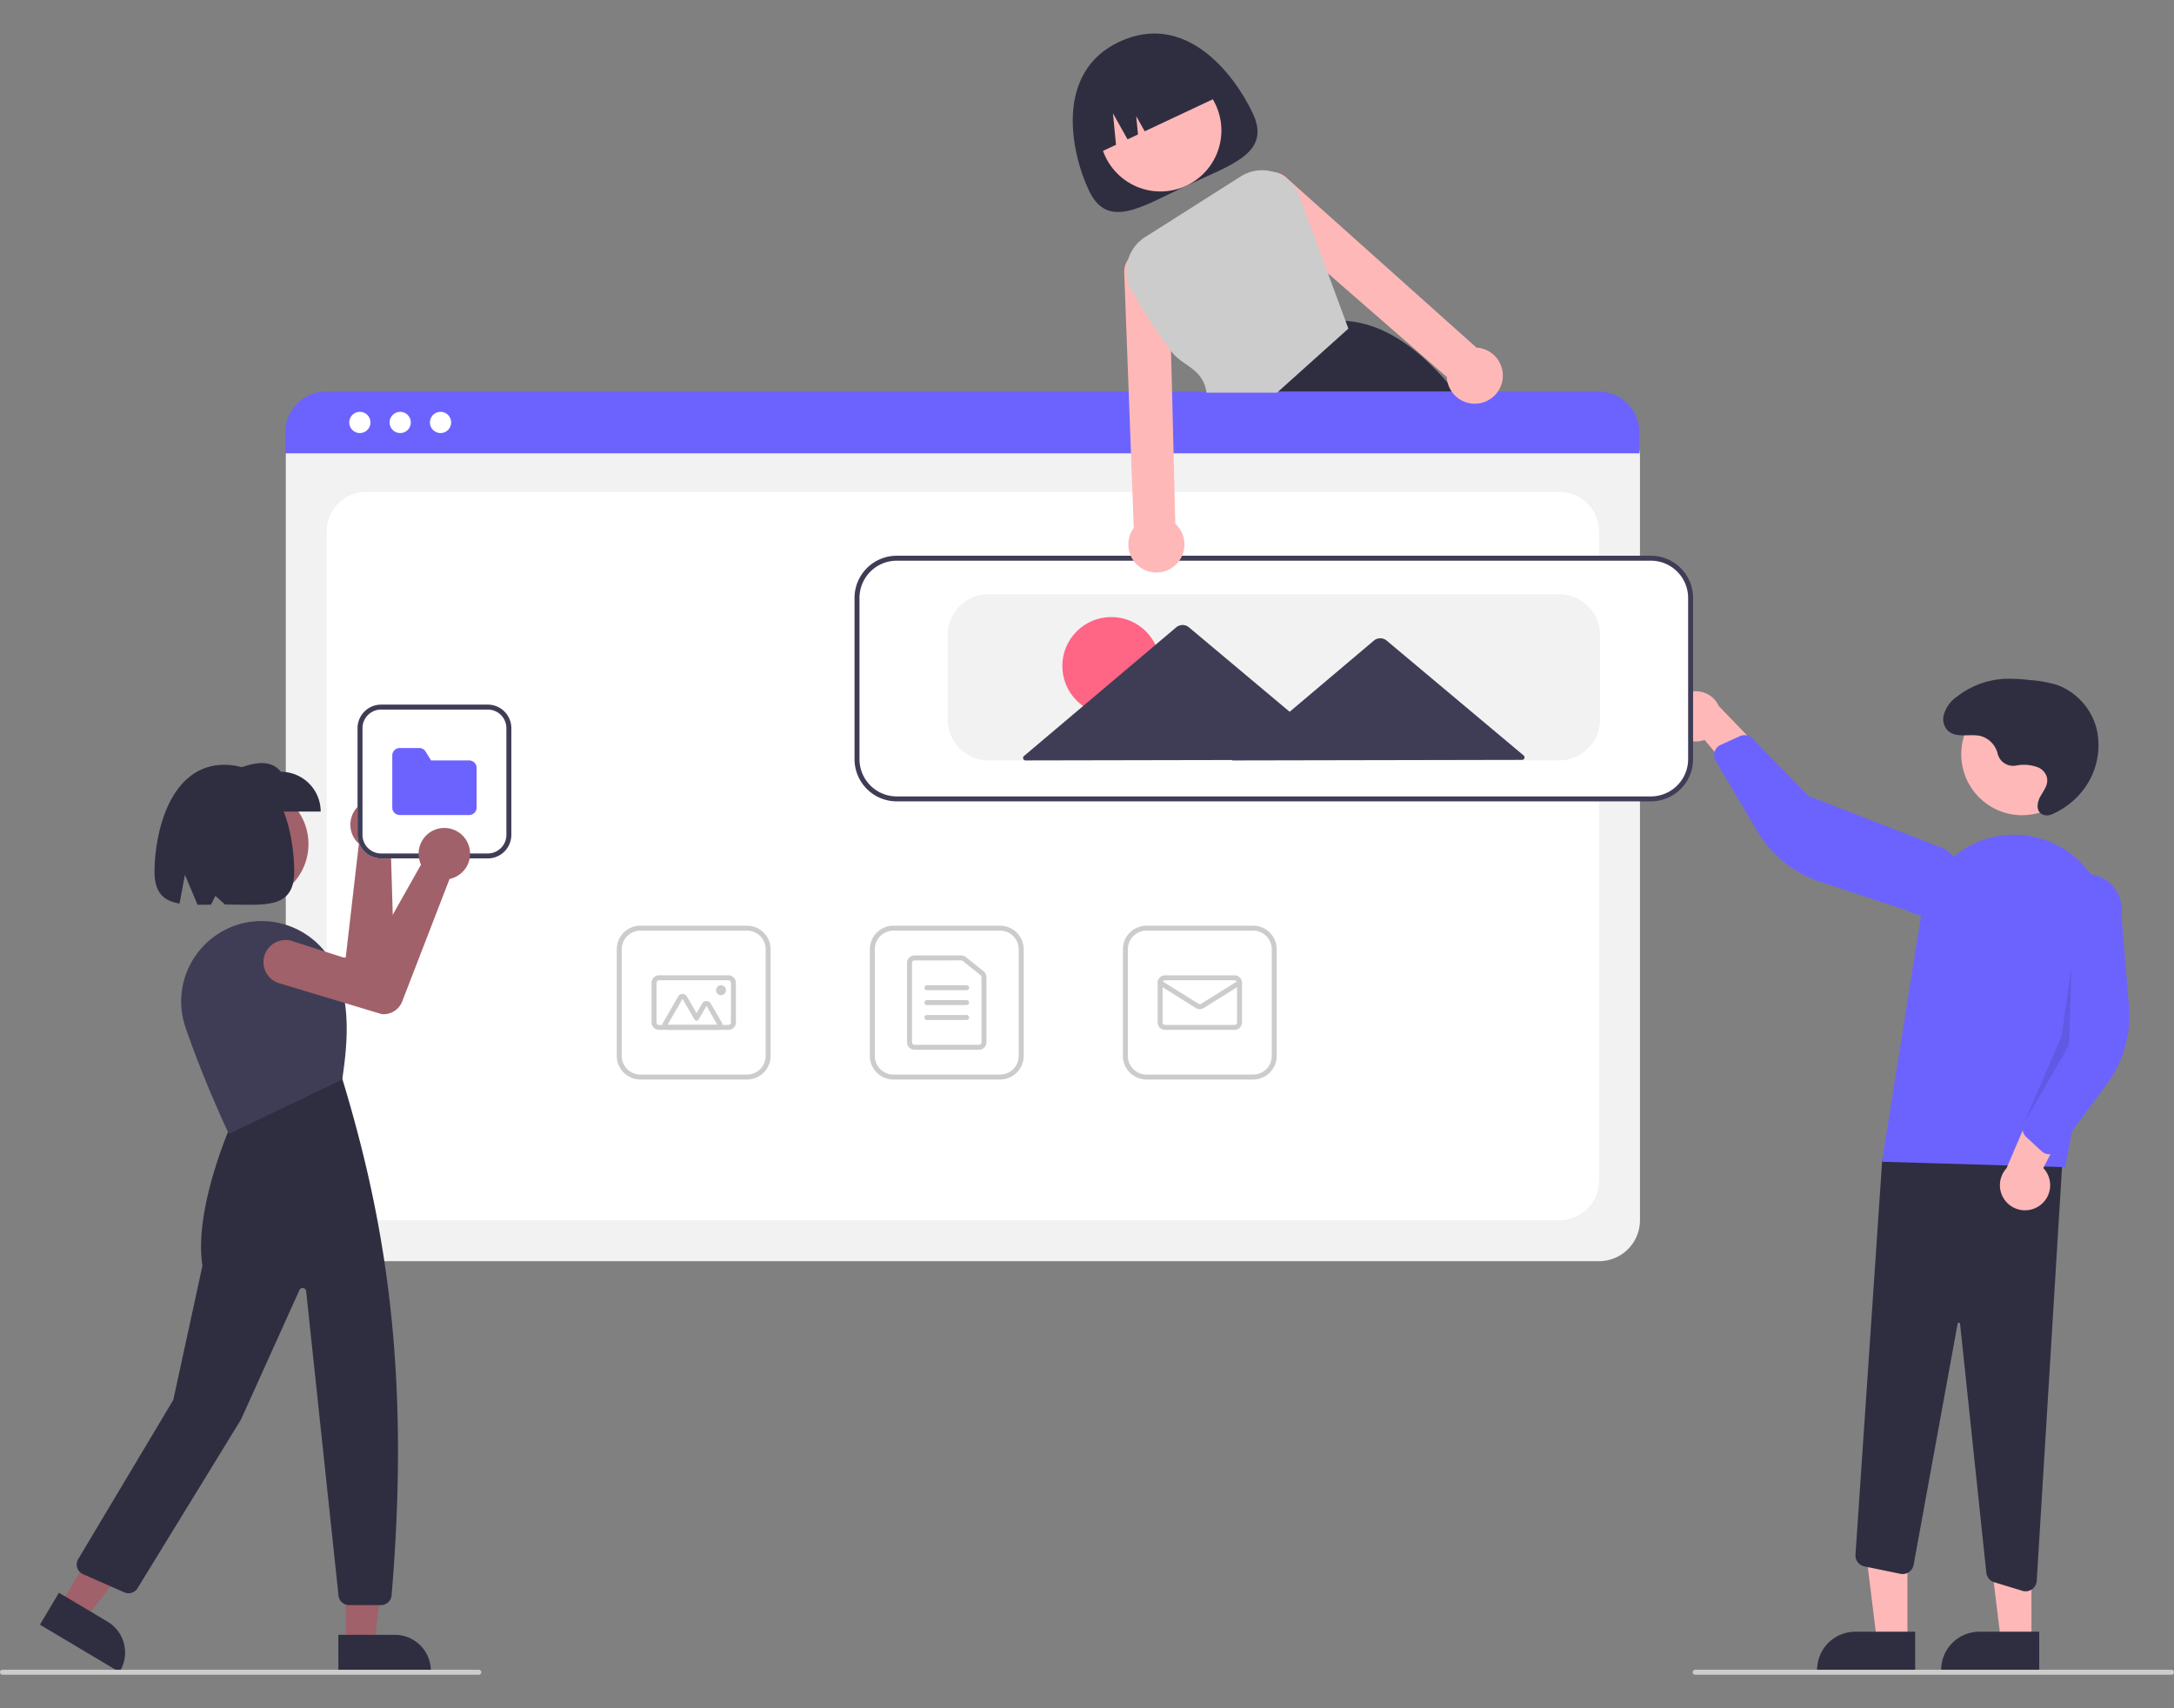 <svg xmlns="http://www.w3.org/2000/svg" xmlns:xlink="http://www.w3.org/1999/xlink" width="420" height="330" viewBox="0 0 420 330">
  <rect x="0" y="0" width="420" height="330" fill="#808080" stroke="none"/>
  <defs>
    <style>
      .cls-1, .cls-6 {
        fill: #fff;
      }

      .cls-1 {
        stroke: #707070;
      }

      .cls-2 {
        clip-path: url(#clip-path);
      }

      .cls-3 {
        fill: #2f2e41;
      }

      .cls-4 {
        fill: #ffb8b8;
      }

      .cls-5 {
        fill: #f2f2f2;
      }

      .cls-7 {
        fill: #6c63ff;
      }

      .cls-8 {
        fill: #ccc;
      }

      .cls-9 {
        opacity: 0.1;
      }

      .cls-10 {
        fill: #3f3d56;
      }

      .cls-11 {
        fill: #ff6584;
      }

      .cls-12 {
        fill: #a0616a;
      }
    </style>
    <clipPath id="clip-path">
      <rect id="Rectangle_201" data-name="Rectangle 201" class="cls-1" width="420" height="330" transform="translate(90 6375)"/>
    </clipPath>
  </defs>
  <g id="flat5" class="cls-2" transform="translate(-90 -6375)">
    <g id="_5-startDesign" data-name="5-startDesign" transform="translate(90 6381.478)">
      <path id="Path_944" data-name="Path 944" class="cls-3" d="M328.721,66.457c3.6,7.667-4.031,9.838-12.776,13.947s-15.289,8.6-18.891.933-6.526-22.883,5.845-28.7C315.7,46.628,325.119,58.791,328.721,66.457Z" transform="translate(-86.688 -51.027)"/>
      <circle id="Ellipse_118" data-name="Ellipse 118" class="cls-4" cx="11.772" cy="11.772" r="11.772" transform="translate(212.419 6.963)"/>
      <path id="Path_945" data-name="Path 945" class="cls-3" d="M369.2,121.969c-.407-.532-.815-1.054-1.227-1.563q-.8-.992-1.606-1.922c-6.1-7.041-12.591-11.474-19.737-11.949h-.01l-.106-.01-14.24,13.881-4.841,4.716.106.259,2.612,6.5h45.769a112.546,112.546,0,0,0-6.72-9.917Z" transform="translate(-86.688 -51.027)"/>
      <path id="Path_946" data-name="Path 946" class="cls-3" d="M298.078,74.5h0l4.214-1.98-.587-6.079,2.818,5.031,2.014-.946-.342-3.546,1.644,2.935L322.8,62.883h0A12.462,12.462,0,0,0,306.226,56.9l-2.169,1.019A12.462,12.462,0,0,0,298.078,74.5Z" transform="translate(-86.688 -51.027)"/>
      <path id="Path_947" data-name="Path 947" class="cls-5" d="M395.61,288.185h-245.8a7.917,7.917,0,0,1-7.908-7.908v-147.7a5.8,5.8,0,0,1,5.794-5.794H397.625a5.9,5.9,0,0,1,5.894,5.894v147.6a7.917,7.917,0,0,1-7.909,7.908Z" transform="translate(-86.688 -51.027)"/>
      <path id="Path_948" data-name="Path 948" class="cls-6" d="M157.475,280.277H387.942a7.669,7.669,0,0,0,7.669-7.669V147.248a7.669,7.669,0,0,0-7.669-7.669H157.475a7.669,7.669,0,0,0-7.669,7.669v125.36A7.669,7.669,0,0,0,157.475,280.277Z" transform="translate(-86.688 -51.027)"/>
      <path id="Path_949" data-name="Path 949" class="cls-7" d="M403.409,132.126H141.787V128.1a7.944,7.944,0,0,1,7.937-7.932H395.471a7.944,7.944,0,0,1,7.937,7.932Z" transform="translate(-86.688 -51.027)"/>
      <circle id="Ellipse_119" data-name="Ellipse 119" class="cls-6" cx="2.053" cy="2.053" r="2.053" transform="translate(67.47 73.078)"/>
      <circle id="Ellipse_120" data-name="Ellipse 120" class="cls-6" cx="2.053" cy="2.053" r="2.053" transform="translate(75.263 73.078)"/>
      <circle id="Ellipse_121" data-name="Ellipse 121" class="cls-6" cx="2.053" cy="2.053" r="2.053" transform="translate(83.056 73.078)"/>
      <path id="Path_950" data-name="Path 950" class="cls-8" d="M279.9,253.09h-20.61a4.559,4.559,0,0,1-4.553-4.553v-20.61a4.559,4.559,0,0,1,4.553-4.553H279.9a4.559,4.559,0,0,1,4.553,4.553v20.61A4.559,4.559,0,0,1,279.9,253.09Zm-20.61-28.758a3.6,3.6,0,0,0-3.595,3.595v20.61a3.6,3.6,0,0,0,3.595,3.595H279.9a3.6,3.6,0,0,0,3.595-3.595v-20.61a3.6,3.6,0,0,0-3.595-3.595Z" transform="translate(-86.688 -51.027)"/>
      <path id="Path_951" data-name="Path 951" class="cls-8" d="M275.825,247.339H263.363a1.439,1.439,0,0,1-1.438-1.438V230.563a1.439,1.439,0,0,1,1.438-1.438h9.03a1.441,1.441,0,0,1,.9.317l3.432,2.758a1.43,1.43,0,0,1,.537,1.121V245.9A1.439,1.439,0,0,1,275.825,247.339Zm-12.462-17.255a.48.48,0,0,0-.479.479V245.9a.48.48,0,0,0,.479.479h12.462a.48.48,0,0,0,.479-.479v-12.58a.477.477,0,0,0-.179-.374l-3.432-2.758a.48.48,0,0,0-.3-.106Z" transform="translate(-86.688 -51.027)"/>
      <path id="Path_952" data-name="Path 952" class="cls-8" d="M273.429,235.835H265.76a.479.479,0,0,1,0-.959h7.669a.479.479,0,1,1,0,.959Z" transform="translate(-86.688 -51.027)"/>
      <path id="Path_953" data-name="Path 953" class="cls-8" d="M273.429,238.711H265.76a.479.479,0,0,1,0-.959h7.669a.479.479,0,1,1,0,.959Z" transform="translate(-86.688 -51.027)"/>
      <path id="Path_954" data-name="Path 954" class="cls-8" d="M273.429,241.587H265.76a.479.479,0,0,1,0-.959h7.669a.479.479,0,1,1,0,.959Z" transform="translate(-86.688 -51.027)"/>
      <path id="Path_955" data-name="Path 955" class="cls-8" d="M328.788,253.09h-20.61a4.559,4.559,0,0,1-4.553-4.553v-20.61a4.559,4.559,0,0,1,4.553-4.553h20.61a4.559,4.559,0,0,1,4.553,4.553v20.61A4.558,4.558,0,0,1,328.788,253.09Zm-20.61-28.758a3.6,3.6,0,0,0-3.595,3.595v20.61a3.6,3.6,0,0,0,3.595,3.595h20.61a3.6,3.6,0,0,0,3.595-3.595v-20.61a3.6,3.6,0,0,0-3.595-3.595Z" transform="translate(-86.688 -51.027)"/>
      <path id="Path_956" data-name="Path 956" class="cls-8" d="M325.193,243.5h-13.42a1.439,1.439,0,0,1-1.438-1.438V234.4a1.439,1.439,0,0,1,1.438-1.438h13.42a1.44,1.44,0,0,1,1.438,1.438v7.669A1.439,1.439,0,0,1,325.193,243.5Zm-13.42-9.586a.48.48,0,0,0-.479.479v7.669a.48.48,0,0,0,.479.479h13.42a.48.48,0,0,0,.479-.479V234.4a.48.48,0,0,0-.479-.479Z" transform="translate(-86.688 -51.027)"/>
      <path id="Path_957" data-name="Path 957" class="cls-8" d="M318.483,239.5a1.44,1.44,0,0,1-.762-.217L310.56,234.8a.479.479,0,1,1,.508-.813l7.161,4.475a.482.482,0,0,0,.508,0l7.161-4.475a.479.479,0,0,1,.508.813l-7.161,4.475a1.44,1.44,0,0,1-.762.217Z" transform="translate(-86.688 -51.027)"/>
      <path id="Path_958" data-name="Path 958" class="cls-8" d="M231.011,253.09H210.4a4.559,4.559,0,0,1-4.553-4.553v-20.61a4.559,4.559,0,0,1,4.553-4.553h20.61a4.559,4.559,0,0,1,4.553,4.553v20.61A4.559,4.559,0,0,1,231.011,253.09ZM210.4,224.332a3.6,3.6,0,0,0-3.595,3.595v20.61a3.6,3.6,0,0,0,3.595,3.595h20.61a3.6,3.6,0,0,0,3.595-3.595v-20.61a3.6,3.6,0,0,0-3.595-3.595Z" transform="translate(-86.688 -51.027)"/>
      <path id="Path_959" data-name="Path 959" class="cls-8" d="M227.416,243.5H214a1.439,1.439,0,0,1-1.438-1.438V234.4A1.439,1.439,0,0,1,214,232.96h13.42a1.44,1.44,0,0,1,1.438,1.438v7.669A1.439,1.439,0,0,1,227.416,243.5ZM214,233.918a.48.48,0,0,0-.479.479v7.669a.48.48,0,0,0,.479.479h13.42a.48.48,0,0,0,.479-.479V234.4a.48.48,0,0,0-.479-.479Z" transform="translate(-86.688 -51.027)"/>
      <path id="Path_960" data-name="Path 960" class="cls-8" d="M225.289,243.5h-9.645a.958.958,0,0,1-.83-1.438l2.905-5.033a.959.959,0,0,1,1.66,0l1.876,3.25,1.087-1.883a.959.959,0,0,1,1.66,0l2.116,3.665a.959.959,0,0,1-.83,1.438Zm0-.959h0l-2.116-3.665-1.5,2.6a.479.479,0,0,1-.415.24h0a.479.479,0,0,1-.415-.24l-2.291-3.969-2.906,5.033Z" transform="translate(-86.688 -51.027)"/>
      <circle id="Ellipse_122" data-name="Ellipse 122" class="cls-8" cx="0.959" cy="0.959" r="0.959" transform="translate(138.331 183.85)"/>
      <path id="Path_961" data-name="Path 961" class="cls-4" d="M368.5,310.659h-5.876l-2.8-22.665H368.5Z"/>
      <path id="Path_962" data-name="Path 962" class="cls-3" d="M456.686,367.381H437.739v-.24a7.375,7.375,0,0,1,7.375-7.375h11.573Z" transform="translate(-86.688 -51.027)"/>
      <path id="Path_963" data-name="Path 963" class="cls-4" d="M392.464,310.659h-5.876l-2.8-22.665h8.672Z"/>
      <path id="Path_964" data-name="Path 964" class="cls-3" d="M480.653,367.381H461.706v-.24a7.375,7.375,0,0,1,7.375-7.375h11.573Z" transform="translate(-86.688 -51.027)"/>
      <path id="Path_965" data-name="Path 965" class="cls-3" d="M477.391,351.86l-5.442-1.656a2.154,2.154,0,0,1-1.517-1.837l-5.074-48.087a.23.23,0,0,0-.229-.214.225.225,0,0,0-.245.2l-8.5,46.588a2.157,2.157,0,0,1-2.557,1.725l-6.955-1.432a2.165,2.165,0,0,1-1.717-2.258l5.169-76.359,35.055-3.782-5.209,85.185a2.155,2.155,0,0,1-2.781,1.932Z" transform="translate(-86.688 -51.027)"/>
      <circle id="Ellipse_123" data-name="Ellipse 123" class="cls-4" cx="11.772" cy="11.772" r="11.772" transform="translate(378.897 127.459)"/>
      <path id="Path_966" data-name="Path 966" class="cls-7" d="M450.271,268.974l7.6-47.859a18.145,18.145,0,0,1,23.009-14.57h0a18.09,18.09,0,0,1,12.75,20.736l-7.952,42.74Z" transform="translate(-86.688 -51.027)"/>
      <path id="Path_967" data-name="Path 967" class="cls-4" d="M480.6,277.537a4.82,4.82,0,0,0,.837-7.343l7.859-15.218-8.85.944-6.106,14.307a4.846,4.846,0,0,0,6.26,7.31Z" transform="translate(-86.688 -51.027)"/>
      <path id="Path_968" data-name="Path 968" class="cls-7" d="M482.292,267.51a2.159,2.159,0,0,1-1.163-.552l-3.007-2.778a2.164,2.164,0,0,1-.523-2.422l6.009-14.244-.852-28.144a6.948,6.948,0,0,1,13.769,1.878l1.458,17.692a22.227,22.227,0,0,1-4.284,15.049l-9.371,12.669a2.159,2.159,0,0,1-1.531.865A2.133,2.133,0,0,1,482.292,267.51Z" transform="translate(-86.688 -51.027)"/>
      <path id="Path_969" data-name="Path 969" class="cls-4" d="M409.565,183.844A4.82,4.82,0,0,0,416,187.478l10.95,13.17,2.581-8.518-10.794-11.2a4.846,4.846,0,0,0-9.172,2.915Z" transform="translate(-86.688 -51.027)"/>
      <path id="Path_970" data-name="Path 970" class="cls-7" d="M418.143,189.3a2.16,2.16,0,0,1,.961-.856l3.731-1.686a2.164,2.164,0,0,1,2.435.463l10.774,11.087L462.293,208.5a6.948,6.948,0,1,1-7.1,11.947l-16.86-5.556a22.227,22.227,0,0,1-12.187-9.812l-8.013-13.569a2.159,2.159,0,0,1-.2-1.747,2.134,2.134,0,0,1,.207-.459Z" transform="translate(-86.688 -51.027)"/>
      <path id="Path_971" data-name="Path 971" class="cls-9" d="M400.217,180.05l-.479,15.338-8.83,15.343,7.373-17.1Z"/>
      <path id="Path_972" data-name="Path 972" class="cls-3" d="M476.008,192.47a3.079,3.079,0,0,1-3.37-2.254,4.68,4.68,0,0,0-3.332-3.486c-2.159-.493-4.8.523-6.381-1.113a3.181,3.181,0,0,1-.755-2.8,6.43,6.43,0,0,1,2.666-3.752,16.326,16.326,0,0,1,9.043-3.379,32.438,32.438,0,0,1,5.09.253,22.53,22.53,0,0,1,5.207.952,12.259,12.259,0,0,1,7.67,8.953,14.153,14.153,0,0,1-2.9,11.566,15.194,15.194,0,0,1-5.829,4.438,2.274,2.274,0,0,1-1.728.088c-1.417-.564-1.186-2.319-.54-3.491.692-1.253,1.756-2.467,1.2-3.992a3.021,3.021,0,0,0-1.5-1.613,7.727,7.727,0,0,0-4.5-.374Z" transform="translate(-86.688 -51.027)"/>
      <path id="Path_973" data-name="Path 973" class="cls-6" d="M405.631,199.117H259.924a7.917,7.917,0,0,1-7.908-7.908V160.054a7.917,7.917,0,0,1,7.908-7.908H405.631a7.918,7.918,0,0,1,7.909,7.908v31.155A7.917,7.917,0,0,1,405.631,199.117Z" transform="translate(-86.688 -51.027)"/>
      <path id="Path_974" data-name="Path 974" class="cls-10" d="M405.631,199.357H259.924a8.157,8.157,0,0,1-8.148-8.148V160.054a8.157,8.157,0,0,1,8.148-8.148H405.631a8.157,8.157,0,0,1,8.148,8.148v31.155A8.157,8.157,0,0,1,405.631,199.357ZM259.924,152.865a7.2,7.2,0,0,0-7.19,7.19v31.155a7.2,7.2,0,0,0,7.19,7.19H405.631a7.2,7.2,0,0,0,7.19-7.19V160.054a7.2,7.2,0,0,0-7.19-7.19Z" transform="translate(-86.688 -51.027)"/>
      <path id="Path_975" data-name="Path 975" class="cls-5" d="M387.9,191.449H277.658a7.917,7.917,0,0,1-7.908-7.908v-16.3a7.917,7.917,0,0,1,7.908-7.908H387.9a7.917,7.917,0,0,1,7.908,7.908v16.3a7.917,7.917,0,0,1-7.908,7.908Z" transform="translate(-86.688 -51.027)"/>
      <circle id="Ellipse_124" data-name="Ellipse 124" class="cls-11" cx="9.458" cy="9.458" r="9.458" transform="translate(205.235 112.723)"/>
      <path id="Path_976" data-name="Path 976" class="cls-10" d="M381.046,190.494,367.7,179.3l-13.119-11a1.917,1.917,0,0,0-2.47,0l-13.077,11.053-3.194,2.7-4.816-4.039-14.636-12.275a1.917,1.917,0,0,0-2.47,0l-14.589,12.332L284.507,190.6a.479.479,0,0,0,.31.845l30.381-.059,9.617-.019-.094.08,28.666-.055,27.352-.053a.479.479,0,0,0,.307-.846Z" transform="translate(-86.688 -51.027)"/>
      <path id="Path_977" data-name="Path 977" class="cls-8" d="M506.209,368.071H414.183a.479.479,0,0,1,0-.959h92.026a.479.479,0,0,1,0,.959Z" transform="translate(-86.688 -51.027)"/>
      <path id="Path_978" data-name="Path 978" class="cls-4" d="M376.213,114.252a5.378,5.378,0,0,0-3.475-2.444,4.937,4.937,0,0,0-.8-.1l-36.518-32.65a4.321,4.321,0,0,0-2.7-1.289,3.675,3.675,0,0,0-.609-.019,4.34,4.34,0,0,0-2.857,7.42l13.981,12.189L366.2,117.368a5.711,5.711,0,0,0,.168,1.117A5.4,5.4,0,0,0,371,122.5a5.316,5.316,0,0,0,2.9-.479,5.467,5.467,0,0,0,1.86-1.424c.053-.062.1-.12.149-.187a5.413,5.413,0,0,0,.3-6.154Z" transform="translate(-86.688 -51.027)"/>
      <path id="Path_979" data-name="Path 979" class="cls-4" d="M313.75,145.719l-.34-13.833-.288-11.479-.2-8.033-.388-15.659a4.336,4.336,0,0,0-7.53-2.516,3.32,3.32,0,0,0-.36.46,4.283,4.283,0,0,0-.748,2.9l.853,22.848.427,11.479.546,14.643a5.777,5.777,0,0,0-.426.676,5.42,5.42,0,1,0,8.45-1.486Z" transform="translate(-86.688 -51.027)"/>
      <path id="Path_980" data-name="Path 980" class="cls-8" d="M346.631,106.536l-3.389-9.179-5.483-14.868a7.671,7.671,0,0,0-4.769-4.64c-.086-.029-.177-.058-.264-.082a7.661,7.661,0,0,0-6.346.872L307.913,90.354a7.713,7.713,0,0,0-2.526,10.425,132.431,132.431,0,0,0,7.539,11.594c2.152,2.928,6.159,3.24,6.854,8.033H333.4l13.785-12.376Z" transform="translate(-86.688 -51.027)"/>
      <circle id="Ellipse_125" data-name="Ellipse 125" class="cls-12" cx="11.106" cy="11.106" r="11.106" transform="translate(37.382 145.473)"/>
      <path id="Path_981" data-name="Path 981" class="cls-12" d="M162.442,199.961q.164.131.318.277a4.975,4.975,0,0,1-.2,7.421,4.663,4.663,0,0,1-.39.294l.752,25.377a3.864,3.864,0,0,1-2.658,3.771l-.046.01-20.6,2.194a4.265,4.265,0,1,1-.825-8.49l14.688-1.293,2.54-21.976a4.737,4.737,0,0,1-.466-.475,4.975,4.975,0,0,1,6.891-7.109Z" transform="translate(-86.688 -51.027)"/>
      <path id="Path_982" data-name="Path 982" class="cls-12" d="M66.78,311.15h5.544l2.637-21.383H66.779Z"/>
      <path id="Path_983" data-name="Path 983" class="cls-3" d="M152.054,360.366h10.918a6.957,6.957,0,0,1,6.958,6.958v.226H152.055Z" transform="translate(-86.688 -51.027)"/>
      <path id="Path_984" data-name="Path 984" class="cls-12" d="M11.679,303.485l4.763,2.836L29.648,289.3l-7.03-4.186Z"/>
      <path id="Path_985" data-name="Path 985" class="cls-3" d="M98.078,352.233l9.381,5.585h0a6.957,6.957,0,0,1,2.418,9.538l-.116.194L94.4,358.406Z" transform="translate(-86.688 -51.027)"/>
      <path id="Path_986" data-name="Path 986" class="cls-3" d="M160.32,354.624h-6.208a2.031,2.031,0,0,1-2.023-1.82l-6.258-58.828a.678.678,0,0,0-1.293-.208l-11.29,25L113.26,351.362a2.044,2.044,0,0,1-2.554.8l-7.985-3.513a2.035,2.035,0,0,1-.927-2.907l18.375-30.767L125.8,289.05c-1.772-11.242,5.826-27.956,5.9-28.124l.038-.082,20.93-8.181.1.129c8.254,27.087,13.284,56.237,9.57,99.967a2.049,2.049,0,0,1-2.029,1.864Z" transform="translate(-86.688 -51.027)"/>
      <path id="Path_987" data-name="Path 987" class="cls-10" d="M130.9,263.584l-.1-.2c-.047-.1-4.7-9.914-8.288-20.4a15.474,15.474,0,0,1,1.073-12.4,15.643,15.643,0,0,1,9.975-7.671h0a15.662,15.662,0,0,1,18.179,9.38c2.846,7.116,1.939,14.712,1.085,20.685l-.017.12-.109.052Z" transform="translate(-86.688 -51.027)"/>
      <path id="Path_988" data-name="Path 988" class="cls-3" d="M148.643,201.332H131.007v-7.687c3.871-1.538,7.659-2.846,9.948,0a7.687,7.687,0,0,1,7.687,7.687Z" transform="translate(-86.688 -51.027)"/>
      <path id="Path_989" data-name="Path 989" class="cls-3" d="M130.031,192.288c-10.543,0-13.494,13.215-13.494,20.67,0,4.158,1.88,5.645,4.835,6.148l1.043-5.565,2.444,5.8c.83,0,1.7-.012,2.606-.029l.829-1.706,1.848,1.676c7.4.011,13.382,1.09,13.382-6.328C143.524,205.5,140.937,192.288,130.031,192.288Z" transform="translate(-86.688 -51.027)"/>
      <path id="Path_990" data-name="Path 990" class="cls-8" d="M179.193,368.071H87.168a.479.479,0,0,1,0-.959h92.026a.479.479,0,1,1,0,.959Z" transform="translate(-86.688 -51.027)"/>
      <path id="Path_991" data-name="Path 991" class="cls-6" d="M180.924,210.381h-20.61a4.559,4.559,0,0,1-4.553-4.553v-20.61a4.559,4.559,0,0,1,4.553-4.553h20.61a4.559,4.559,0,0,1,4.553,4.553v20.61A4.559,4.559,0,0,1,180.924,210.381Z" transform="translate(-86.688 -51.027)"/>
      <path id="Path_992" data-name="Path 992" class="cls-10" d="M180.924,210.381h-20.61a4.559,4.559,0,0,1-4.553-4.553v-20.61a4.559,4.559,0,0,1,4.553-4.553h20.61a4.559,4.559,0,0,1,4.553,4.553v20.61A4.559,4.559,0,0,1,180.924,210.381Zm-20.61-28.758a3.6,3.6,0,0,0-3.595,3.595v20.61a3.6,3.6,0,0,0,3.595,3.595h20.61a3.6,3.6,0,0,0,3.595-3.595v-20.61a3.6,3.6,0,0,0-3.595-3.595Z" transform="translate(-86.688 -51.027)"/>
      <path id="Path_993" data-name="Path 993" class="cls-7" d="M177.329,201.993h-13.42a1.439,1.439,0,0,1-1.438-1.438V190.49a1.439,1.439,0,0,1,1.438-1.438h3.778a1.429,1.429,0,0,1,1.225.684l1.054,1.712h7.364a1.439,1.439,0,0,1,1.438,1.438v7.669a1.439,1.439,0,0,1-1.438,1.438Z" transform="translate(-86.688 -51.027)"/>
      <path id="Path_994" data-name="Path 994" class="cls-12" d="M176.893,207.078q.1.184.186.379a4.975,4.975,0,0,1-3.064,6.762,4.661,4.661,0,0,1-.474.12l-9.154,23.68a3.864,3.864,0,0,1-3.913,2.444l-.046-.009-19.841-5.973a4.265,4.265,0,1,1,2.534-8.145l14.039,4.507,10.869-19.269a4.731,4.731,0,0,1-.245-.618,4.975,4.975,0,0,1,9.11-3.878Z" transform="translate(-86.688 -51.027)"/>
    </g>
  </g>
</svg>
